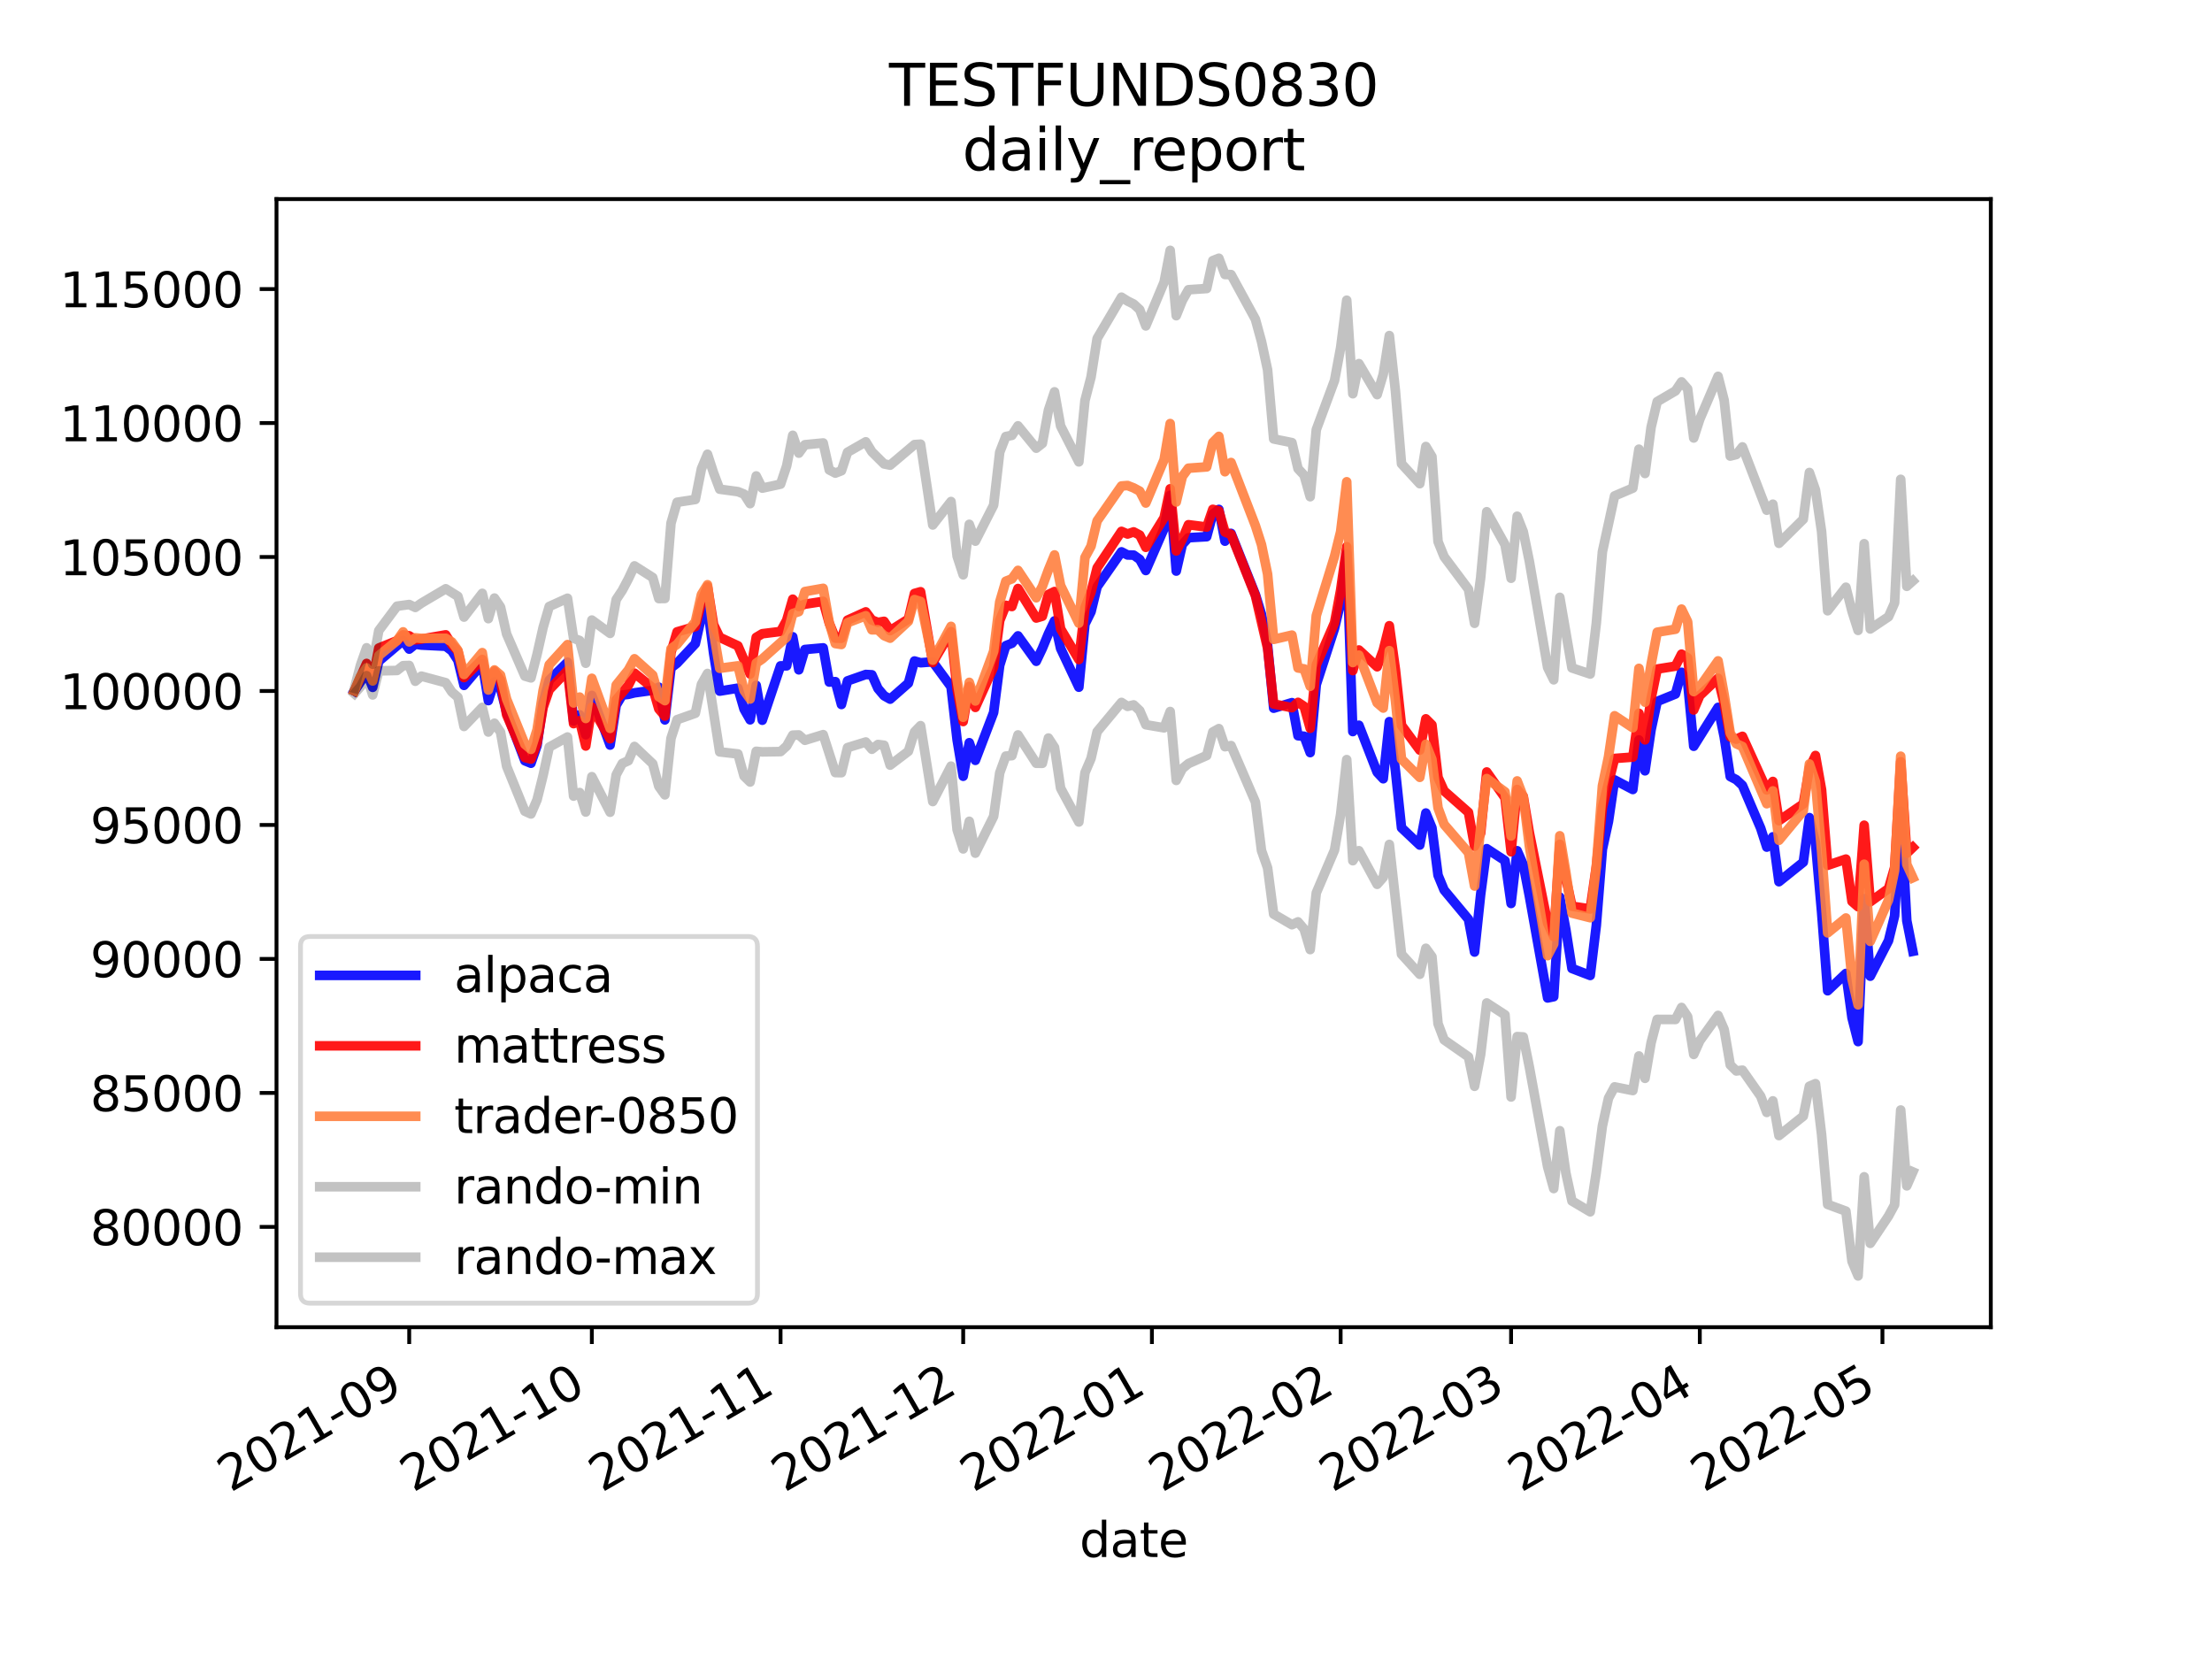 <?xml version="1.0" encoding="utf-8" standalone="no"?>
<!DOCTYPE svg PUBLIC "-//W3C//DTD SVG 1.1//EN"
  "http://www.w3.org/Graphics/SVG/1.1/DTD/svg11.dtd">
<svg height="345.6pt" version="1.1" viewBox="0 0 460.8 345.6" width="460.8pt" xmlns="http://www.w3.org/2000/svg" xmlns:xlink="http://www.w3.org/1999/xlink">
 <defs>
  <style type="text/css">*{stroke-linecap:butt;stroke-linejoin:round;}</style>
 </defs>
 <g id="figure_1">
  <g id="patch_1">
   <path d="M 0 345.6 
L 460.8 345.6 
L 460.8 0 
L 0 0 
z
" style="fill:#ffffff;"/>
  </g>
  <g id="axes_1">
   <g id="patch_2">
    <path d="M 57.6 276.48 
L 414.72 276.48 
L 414.72 41.472 
L 57.6 41.472 
z
" style="fill:#ffffff;"/>
   </g>
   <g id="matplotlib.axis_1">
    <g id="xtick_1">
     <g id="line2d_1">
      <defs>
       <path d="M 0 0 
L 0 3.5 
" id="m8f7111fad0" style="stroke:#000000;stroke-width:0.8;"/>
      </defs>
      <g>
       <use style="stroke:#000000;stroke-width:0.8;" x="85.246" xlink:href="#m8f7111fad0" y="276.48"/>
      </g>
     </g>
     <g id="text_1">
      <!-- 2021-09 -->
      <g transform="translate(48.022 310.952)rotate(-30)scale(0.1 -0.1)">
       <defs>
        <path d="M 1228 531 
L 3431 531 
L 3431 0 
L 469 0 
L 469 531 
Q 828 903 1448 1529 
Q 2069 2156 2228 2338 
Q 2531 2678 2651 2914 
Q 2772 3150 2772 3378 
Q 2772 3750 2511 3984 
Q 2250 4219 1831 4219 
Q 1534 4219 1204 4116 
Q 875 4013 500 3803 
L 500 4441 
Q 881 4594 1212 4672 
Q 1544 4750 1819 4750 
Q 2544 4750 2975 4387 
Q 3406 4025 3406 3419 
Q 3406 3131 3298 2873 
Q 3191 2616 2906 2266 
Q 2828 2175 2409 1742 
Q 1991 1309 1228 531 
z
" id="DejaVuSans-32" transform="scale(0.016)"/>
        <path d="M 2034 4250 
Q 1547 4250 1301 3770 
Q 1056 3291 1056 2328 
Q 1056 1369 1301 889 
Q 1547 409 2034 409 
Q 2525 409 2770 889 
Q 3016 1369 3016 2328 
Q 3016 3291 2770 3770 
Q 2525 4250 2034 4250 
z
M 2034 4750 
Q 2819 4750 3233 4129 
Q 3647 3509 3647 2328 
Q 3647 1150 3233 529 
Q 2819 -91 2034 -91 
Q 1250 -91 836 529 
Q 422 1150 422 2328 
Q 422 3509 836 4129 
Q 1250 4750 2034 4750 
z
" id="DejaVuSans-30" transform="scale(0.016)"/>
        <path d="M 794 531 
L 1825 531 
L 1825 4091 
L 703 3866 
L 703 4441 
L 1819 4666 
L 2450 4666 
L 2450 531 
L 3481 531 
L 3481 0 
L 794 0 
L 794 531 
z
" id="DejaVuSans-31" transform="scale(0.016)"/>
        <path d="M 313 2009 
L 1997 2009 
L 1997 1497 
L 313 1497 
L 313 2009 
z
" id="DejaVuSans-2d" transform="scale(0.016)"/>
        <path d="M 703 97 
L 703 672 
Q 941 559 1184 500 
Q 1428 441 1663 441 
Q 2288 441 2617 861 
Q 2947 1281 2994 2138 
Q 2813 1869 2534 1725 
Q 2256 1581 1919 1581 
Q 1219 1581 811 2004 
Q 403 2428 403 3163 
Q 403 3881 828 4315 
Q 1253 4750 1959 4750 
Q 2769 4750 3195 4129 
Q 3622 3509 3622 2328 
Q 3622 1225 3098 567 
Q 2575 -91 1691 -91 
Q 1453 -91 1209 -44 
Q 966 3 703 97 
z
M 1959 2075 
Q 2384 2075 2632 2365 
Q 2881 2656 2881 3163 
Q 2881 3666 2632 3958 
Q 2384 4250 1959 4250 
Q 1534 4250 1286 3958 
Q 1038 3666 1038 3163 
Q 1038 2656 1286 2365 
Q 1534 2075 1959 2075 
z
" id="DejaVuSans-39" transform="scale(0.016)"/>
       </defs>
       <use xlink:href="#DejaVuSans-32"/>
       <use x="63.623" xlink:href="#DejaVuSans-30"/>
       <use x="127.246" xlink:href="#DejaVuSans-32"/>
       <use x="190.869" xlink:href="#DejaVuSans-31"/>
       <use x="254.492" xlink:href="#DejaVuSans-2d"/>
       <use x="290.576" xlink:href="#DejaVuSans-30"/>
       <use x="354.199" xlink:href="#DejaVuSans-39"/>
      </g>
     </g>
    </g>
    <g id="xtick_2">
     <g id="line2d_2">
      <g>
       <use style="stroke:#000000;stroke-width:0.8;" x="123.292" xlink:href="#m8f7111fad0" y="276.48"/>
      </g>
     </g>
     <g id="text_2">
      <!-- 2021-10 -->
      <g transform="translate(86.067 310.952)rotate(-30)scale(0.1 -0.1)">
       <use xlink:href="#DejaVuSans-32"/>
       <use x="63.623" xlink:href="#DejaVuSans-30"/>
       <use x="127.246" xlink:href="#DejaVuSans-32"/>
       <use x="190.869" xlink:href="#DejaVuSans-31"/>
       <use x="254.492" xlink:href="#DejaVuSans-2d"/>
       <use x="290.576" xlink:href="#DejaVuSans-31"/>
       <use x="354.199" xlink:href="#DejaVuSans-30"/>
      </g>
     </g>
    </g>
    <g id="xtick_3">
     <g id="line2d_3">
      <g>
       <use style="stroke:#000000;stroke-width:0.8;" x="162.605" xlink:href="#m8f7111fad0" y="276.48"/>
      </g>
     </g>
     <g id="text_3">
      <!-- 2021-11 -->
      <g transform="translate(125.381 310.952)rotate(-30)scale(0.1 -0.1)">
       <use xlink:href="#DejaVuSans-32"/>
       <use x="63.623" xlink:href="#DejaVuSans-30"/>
       <use x="127.246" xlink:href="#DejaVuSans-32"/>
       <use x="190.869" xlink:href="#DejaVuSans-31"/>
       <use x="254.492" xlink:href="#DejaVuSans-2d"/>
       <use x="290.576" xlink:href="#DejaVuSans-31"/>
       <use x="354.199" xlink:href="#DejaVuSans-31"/>
      </g>
     </g>
    </g>
    <g id="xtick_4">
     <g id="line2d_4">
      <g>
       <use style="stroke:#000000;stroke-width:0.8;" x="200.651" xlink:href="#m8f7111fad0" y="276.48"/>
      </g>
     </g>
     <g id="text_4">
      <!-- 2021-12 -->
      <g transform="translate(163.426 310.952)rotate(-30)scale(0.1 -0.1)">
       <use xlink:href="#DejaVuSans-32"/>
       <use x="63.623" xlink:href="#DejaVuSans-30"/>
       <use x="127.246" xlink:href="#DejaVuSans-32"/>
       <use x="190.869" xlink:href="#DejaVuSans-31"/>
       <use x="254.492" xlink:href="#DejaVuSans-2d"/>
       <use x="290.576" xlink:href="#DejaVuSans-31"/>
       <use x="354.199" xlink:href="#DejaVuSans-32"/>
      </g>
     </g>
    </g>
    <g id="xtick_5">
     <g id="line2d_5">
      <g>
       <use style="stroke:#000000;stroke-width:0.8;" x="239.965" xlink:href="#m8f7111fad0" y="276.48"/>
      </g>
     </g>
     <g id="text_5">
      <!-- 2022-01 -->
      <g transform="translate(202.74 310.952)rotate(-30)scale(0.1 -0.1)">
       <use xlink:href="#DejaVuSans-32"/>
       <use x="63.623" xlink:href="#DejaVuSans-30"/>
       <use x="127.246" xlink:href="#DejaVuSans-32"/>
       <use x="190.869" xlink:href="#DejaVuSans-32"/>
       <use x="254.492" xlink:href="#DejaVuSans-2d"/>
       <use x="290.576" xlink:href="#DejaVuSans-30"/>
       <use x="354.199" xlink:href="#DejaVuSans-31"/>
      </g>
     </g>
    </g>
    <g id="xtick_6">
     <g id="line2d_6">
      <g>
       <use style="stroke:#000000;stroke-width:0.8;" x="279.278" xlink:href="#m8f7111fad0" y="276.48"/>
      </g>
     </g>
     <g id="text_6">
      <!-- 2022-02 -->
      <g transform="translate(242.053 310.952)rotate(-30)scale(0.1 -0.1)">
       <use xlink:href="#DejaVuSans-32"/>
       <use x="63.623" xlink:href="#DejaVuSans-30"/>
       <use x="127.246" xlink:href="#DejaVuSans-32"/>
       <use x="190.869" xlink:href="#DejaVuSans-32"/>
       <use x="254.492" xlink:href="#DejaVuSans-2d"/>
       <use x="290.576" xlink:href="#DejaVuSans-30"/>
       <use x="354.199" xlink:href="#DejaVuSans-32"/>
      </g>
     </g>
    </g>
    <g id="xtick_7">
     <g id="line2d_7">
      <g>
       <use style="stroke:#000000;stroke-width:0.8;" x="314.787" xlink:href="#m8f7111fad0" y="276.48"/>
      </g>
     </g>
     <g id="text_7">
      <!-- 2022-03 -->
      <g transform="translate(277.562 310.952)rotate(-30)scale(0.1 -0.1)">
       <defs>
        <path d="M 2597 2516 
Q 3050 2419 3304 2112 
Q 3559 1806 3559 1356 
Q 3559 666 3084 287 
Q 2609 -91 1734 -91 
Q 1441 -91 1130 -33 
Q 819 25 488 141 
L 488 750 
Q 750 597 1062 519 
Q 1375 441 1716 441 
Q 2309 441 2620 675 
Q 2931 909 2931 1356 
Q 2931 1769 2642 2001 
Q 2353 2234 1838 2234 
L 1294 2234 
L 1294 2753 
L 1863 2753 
Q 2328 2753 2575 2939 
Q 2822 3125 2822 3475 
Q 2822 3834 2567 4026 
Q 2313 4219 1838 4219 
Q 1578 4219 1281 4162 
Q 984 4106 628 3988 
L 628 4550 
Q 988 4650 1302 4700 
Q 1616 4750 1894 4750 
Q 2613 4750 3031 4423 
Q 3450 4097 3450 3541 
Q 3450 3153 3228 2886 
Q 3006 2619 2597 2516 
z
" id="DejaVuSans-33" transform="scale(0.016)"/>
       </defs>
       <use xlink:href="#DejaVuSans-32"/>
       <use x="63.623" xlink:href="#DejaVuSans-30"/>
       <use x="127.246" xlink:href="#DejaVuSans-32"/>
       <use x="190.869" xlink:href="#DejaVuSans-32"/>
       <use x="254.492" xlink:href="#DejaVuSans-2d"/>
       <use x="290.576" xlink:href="#DejaVuSans-30"/>
       <use x="354.199" xlink:href="#DejaVuSans-33"/>
      </g>
     </g>
    </g>
    <g id="xtick_8">
     <g id="line2d_8">
      <g>
       <use style="stroke:#000000;stroke-width:0.8;" x="354.101" xlink:href="#m8f7111fad0" y="276.48"/>
      </g>
     </g>
     <g id="text_8">
      <!-- 2022-04 -->
      <g transform="translate(316.876 310.952)rotate(-30)scale(0.1 -0.1)">
       <defs>
        <path d="M 2419 4116 
L 825 1625 
L 2419 1625 
L 2419 4116 
z
M 2253 4666 
L 3047 4666 
L 3047 1625 
L 3713 1625 
L 3713 1100 
L 3047 1100 
L 3047 0 
L 2419 0 
L 2419 1100 
L 313 1100 
L 313 1709 
L 2253 4666 
z
" id="DejaVuSans-34" transform="scale(0.016)"/>
       </defs>
       <use xlink:href="#DejaVuSans-32"/>
       <use x="63.623" xlink:href="#DejaVuSans-30"/>
       <use x="127.246" xlink:href="#DejaVuSans-32"/>
       <use x="190.869" xlink:href="#DejaVuSans-32"/>
       <use x="254.492" xlink:href="#DejaVuSans-2d"/>
       <use x="290.576" xlink:href="#DejaVuSans-30"/>
       <use x="354.199" xlink:href="#DejaVuSans-34"/>
      </g>
     </g>
    </g>
    <g id="xtick_9">
     <g id="line2d_9">
      <g>
       <use style="stroke:#000000;stroke-width:0.8;" x="392.146" xlink:href="#m8f7111fad0" y="276.48"/>
      </g>
     </g>
     <g id="text_9">
      <!-- 2022-05 -->
      <g transform="translate(354.922 310.952)rotate(-30)scale(0.1 -0.1)">
       <defs>
        <path d="M 691 4666 
L 3169 4666 
L 3169 4134 
L 1269 4134 
L 1269 2991 
Q 1406 3038 1543 3061 
Q 1681 3084 1819 3084 
Q 2600 3084 3056 2656 
Q 3513 2228 3513 1497 
Q 3513 744 3044 326 
Q 2575 -91 1722 -91 
Q 1428 -91 1123 -41 
Q 819 9 494 109 
L 494 744 
Q 775 591 1075 516 
Q 1375 441 1709 441 
Q 2250 441 2565 725 
Q 2881 1009 2881 1497 
Q 2881 1984 2565 2268 
Q 2250 2553 1709 2553 
Q 1456 2553 1204 2497 
Q 953 2441 691 2322 
L 691 4666 
z
" id="DejaVuSans-35" transform="scale(0.016)"/>
       </defs>
       <use xlink:href="#DejaVuSans-32"/>
       <use x="63.623" xlink:href="#DejaVuSans-30"/>
       <use x="127.246" xlink:href="#DejaVuSans-32"/>
       <use x="190.869" xlink:href="#DejaVuSans-32"/>
       <use x="254.492" xlink:href="#DejaVuSans-2d"/>
       <use x="290.576" xlink:href="#DejaVuSans-30"/>
       <use x="354.199" xlink:href="#DejaVuSans-35"/>
      </g>
     </g>
    </g>
    <g id="text_10">
     <!-- date -->
     <g transform="translate(224.885 324.351)scale(0.1 -0.1)">
      <defs>
       <path d="M 2906 2969 
L 2906 4863 
L 3481 4863 
L 3481 0 
L 2906 0 
L 2906 525 
Q 2725 213 2448 61 
Q 2172 -91 1784 -91 
Q 1150 -91 751 415 
Q 353 922 353 1747 
Q 353 2572 751 3078 
Q 1150 3584 1784 3584 
Q 2172 3584 2448 3432 
Q 2725 3281 2906 2969 
z
M 947 1747 
Q 947 1113 1208 752 
Q 1469 391 1925 391 
Q 2381 391 2643 752 
Q 2906 1113 2906 1747 
Q 2906 2381 2643 2742 
Q 2381 3103 1925 3103 
Q 1469 3103 1208 2742 
Q 947 2381 947 1747 
z
" id="DejaVuSans-64" transform="scale(0.016)"/>
       <path d="M 2194 1759 
Q 1497 1759 1228 1600 
Q 959 1441 959 1056 
Q 959 750 1161 570 
Q 1363 391 1709 391 
Q 2188 391 2477 730 
Q 2766 1069 2766 1631 
L 2766 1759 
L 2194 1759 
z
M 3341 1997 
L 3341 0 
L 2766 0 
L 2766 531 
Q 2569 213 2275 61 
Q 1981 -91 1556 -91 
Q 1019 -91 701 211 
Q 384 513 384 1019 
Q 384 1609 779 1909 
Q 1175 2209 1959 2209 
L 2766 2209 
L 2766 2266 
Q 2766 2663 2505 2880 
Q 2244 3097 1772 3097 
Q 1472 3097 1187 3025 
Q 903 2953 641 2809 
L 641 3341 
Q 956 3463 1253 3523 
Q 1550 3584 1831 3584 
Q 2591 3584 2966 3190 
Q 3341 2797 3341 1997 
z
" id="DejaVuSans-61" transform="scale(0.016)"/>
       <path d="M 1172 4494 
L 1172 3500 
L 2356 3500 
L 2356 3053 
L 1172 3053 
L 1172 1153 
Q 1172 725 1289 603 
Q 1406 481 1766 481 
L 2356 481 
L 2356 0 
L 1766 0 
Q 1100 0 847 248 
Q 594 497 594 1153 
L 594 3053 
L 172 3053 
L 172 3500 
L 594 3500 
L 594 4494 
L 1172 4494 
z
" id="DejaVuSans-74" transform="scale(0.016)"/>
       <path d="M 3597 1894 
L 3597 1613 
L 953 1613 
Q 991 1019 1311 708 
Q 1631 397 2203 397 
Q 2534 397 2845 478 
Q 3156 559 3463 722 
L 3463 178 
Q 3153 47 2828 -22 
Q 2503 -91 2169 -91 
Q 1331 -91 842 396 
Q 353 884 353 1716 
Q 353 2575 817 3079 
Q 1281 3584 2069 3584 
Q 2775 3584 3186 3129 
Q 3597 2675 3597 1894 
z
M 3022 2063 
Q 3016 2534 2758 2815 
Q 2500 3097 2075 3097 
Q 1594 3097 1305 2825 
Q 1016 2553 972 2059 
L 3022 2063 
z
" id="DejaVuSans-65" transform="scale(0.016)"/>
      </defs>
      <use xlink:href="#DejaVuSans-64"/>
      <use x="63.477" xlink:href="#DejaVuSans-61"/>
      <use x="124.756" xlink:href="#DejaVuSans-74"/>
      <use x="163.965" xlink:href="#DejaVuSans-65"/>
     </g>
    </g>
   </g>
   <g id="matplotlib.axis_2">
    <g id="ytick_1">
     <g id="line2d_10">
      <defs>
       <path d="M 0 0 
L -3.5 0 
" id="m8bdd0a8ae3" style="stroke:#000000;stroke-width:0.8;"/>
      </defs>
      <g>
       <use style="stroke:#000000;stroke-width:0.8;" x="57.6" xlink:href="#m8bdd0a8ae3" y="255.586"/>
      </g>
     </g>
     <g id="text_11">
      <!-- 80000 -->
      <g transform="translate(18.788 259.385)scale(0.1 -0.1)">
       <defs>
        <path d="M 2034 2216 
Q 1584 2216 1326 1975 
Q 1069 1734 1069 1313 
Q 1069 891 1326 650 
Q 1584 409 2034 409 
Q 2484 409 2743 651 
Q 3003 894 3003 1313 
Q 3003 1734 2745 1975 
Q 2488 2216 2034 2216 
z
M 1403 2484 
Q 997 2584 770 2862 
Q 544 3141 544 3541 
Q 544 4100 942 4425 
Q 1341 4750 2034 4750 
Q 2731 4750 3128 4425 
Q 3525 4100 3525 3541 
Q 3525 3141 3298 2862 
Q 3072 2584 2669 2484 
Q 3125 2378 3379 2068 
Q 3634 1759 3634 1313 
Q 3634 634 3220 271 
Q 2806 -91 2034 -91 
Q 1263 -91 848 271 
Q 434 634 434 1313 
Q 434 1759 690 2068 
Q 947 2378 1403 2484 
z
M 1172 3481 
Q 1172 3119 1398 2916 
Q 1625 2713 2034 2713 
Q 2441 2713 2670 2916 
Q 2900 3119 2900 3481 
Q 2900 3844 2670 4047 
Q 2441 4250 2034 4250 
Q 1625 4250 1398 4047 
Q 1172 3844 1172 3481 
z
" id="DejaVuSans-38" transform="scale(0.016)"/>
       </defs>
       <use xlink:href="#DejaVuSans-38"/>
       <use x="63.623" xlink:href="#DejaVuSans-30"/>
       <use x="127.246" xlink:href="#DejaVuSans-30"/>
       <use x="190.869" xlink:href="#DejaVuSans-30"/>
       <use x="254.492" xlink:href="#DejaVuSans-30"/>
      </g>
     </g>
    </g>
    <g id="ytick_2">
     <g id="line2d_11">
      <g>
       <use style="stroke:#000000;stroke-width:0.8;" x="57.6" xlink:href="#m8bdd0a8ae3" y="227.675"/>
      </g>
     </g>
     <g id="text_12">
      <!-- 85000 -->
      <g transform="translate(18.788 231.475)scale(0.1 -0.1)">
       <use xlink:href="#DejaVuSans-38"/>
       <use x="63.623" xlink:href="#DejaVuSans-35"/>
       <use x="127.246" xlink:href="#DejaVuSans-30"/>
       <use x="190.869" xlink:href="#DejaVuSans-30"/>
       <use x="254.492" xlink:href="#DejaVuSans-30"/>
      </g>
     </g>
    </g>
    <g id="ytick_3">
     <g id="line2d_12">
      <g>
       <use style="stroke:#000000;stroke-width:0.8;" x="57.6" xlink:href="#m8bdd0a8ae3" y="199.765"/>
      </g>
     </g>
     <g id="text_13">
      <!-- 90000 -->
      <g transform="translate(18.788 203.564)scale(0.1 -0.1)">
       <use xlink:href="#DejaVuSans-39"/>
       <use x="63.623" xlink:href="#DejaVuSans-30"/>
       <use x="127.246" xlink:href="#DejaVuSans-30"/>
       <use x="190.869" xlink:href="#DejaVuSans-30"/>
       <use x="254.492" xlink:href="#DejaVuSans-30"/>
      </g>
     </g>
    </g>
    <g id="ytick_4">
     <g id="line2d_13">
      <g>
       <use style="stroke:#000000;stroke-width:0.8;" x="57.6" xlink:href="#m8bdd0a8ae3" y="171.855"/>
      </g>
     </g>
     <g id="text_14">
      <!-- 95000 -->
      <g transform="translate(18.788 175.654)scale(0.1 -0.1)">
       <use xlink:href="#DejaVuSans-39"/>
       <use x="63.623" xlink:href="#DejaVuSans-35"/>
       <use x="127.246" xlink:href="#DejaVuSans-30"/>
       <use x="190.869" xlink:href="#DejaVuSans-30"/>
       <use x="254.492" xlink:href="#DejaVuSans-30"/>
      </g>
     </g>
    </g>
    <g id="ytick_5">
     <g id="line2d_14">
      <g>
       <use style="stroke:#000000;stroke-width:0.8;" x="57.6" xlink:href="#m8bdd0a8ae3" y="143.944"/>
      </g>
     </g>
     <g id="text_15">
      <!-- 100000 -->
      <g transform="translate(12.425 147.744)scale(0.1 -0.1)">
       <use xlink:href="#DejaVuSans-31"/>
       <use x="63.623" xlink:href="#DejaVuSans-30"/>
       <use x="127.246" xlink:href="#DejaVuSans-30"/>
       <use x="190.869" xlink:href="#DejaVuSans-30"/>
       <use x="254.492" xlink:href="#DejaVuSans-30"/>
       <use x="318.115" xlink:href="#DejaVuSans-30"/>
      </g>
     </g>
    </g>
    <g id="ytick_6">
     <g id="line2d_15">
      <g>
       <use style="stroke:#000000;stroke-width:0.8;" x="57.6" xlink:href="#m8bdd0a8ae3" y="116.034"/>
      </g>
     </g>
     <g id="text_16">
      <!-- 105000 -->
      <g transform="translate(12.425 119.833)scale(0.1 -0.1)">
       <use xlink:href="#DejaVuSans-31"/>
       <use x="63.623" xlink:href="#DejaVuSans-30"/>
       <use x="127.246" xlink:href="#DejaVuSans-35"/>
       <use x="190.869" xlink:href="#DejaVuSans-30"/>
       <use x="254.492" xlink:href="#DejaVuSans-30"/>
       <use x="318.115" xlink:href="#DejaVuSans-30"/>
      </g>
     </g>
    </g>
    <g id="ytick_7">
     <g id="line2d_16">
      <g>
       <use style="stroke:#000000;stroke-width:0.8;" x="57.6" xlink:href="#m8bdd0a8ae3" y="88.124"/>
      </g>
     </g>
     <g id="text_17">
      <!-- 110000 -->
      <g transform="translate(12.425 91.923)scale(0.1 -0.1)">
       <use xlink:href="#DejaVuSans-31"/>
       <use x="63.623" xlink:href="#DejaVuSans-31"/>
       <use x="127.246" xlink:href="#DejaVuSans-30"/>
       <use x="190.869" xlink:href="#DejaVuSans-30"/>
       <use x="254.492" xlink:href="#DejaVuSans-30"/>
       <use x="318.115" xlink:href="#DejaVuSans-30"/>
      </g>
     </g>
    </g>
    <g id="ytick_8">
     <g id="line2d_17">
      <g>
       <use style="stroke:#000000;stroke-width:0.8;" x="57.6" xlink:href="#m8bdd0a8ae3" y="60.213"/>
      </g>
     </g>
     <g id="text_18">
      <!-- 115000 -->
      <g transform="translate(12.425 64.013)scale(0.1 -0.1)">
       <use xlink:href="#DejaVuSans-31"/>
       <use x="63.623" xlink:href="#DejaVuSans-31"/>
       <use x="127.246" xlink:href="#DejaVuSans-35"/>
       <use x="190.869" xlink:href="#DejaVuSans-30"/>
       <use x="254.492" xlink:href="#DejaVuSans-30"/>
       <use x="318.115" xlink:href="#DejaVuSans-30"/>
      </g>
     </g>
    </g>
   </g>
   <g id="line2d_18">
    <path clip-path="url(#p41763e8702)" d="M 73.833 143.944 
L 76.369 140.11 
L 77.637 143.186 
L 78.905 137.74 
L 83.978 133.44 
L 85.246 135.219 
L 86.515 134.184 
L 87.783 134.381 
L 92.855 134.629 
L 94.124 135.589 
L 95.392 137.553 
L 96.66 142.776 
L 100.465 138.28 
L 101.733 145.948 
L 103.001 142.026 
L 104.269 143.402 
L 105.537 148.418 
L 109.342 158.478 
L 110.61 158.996 
L 111.878 155.317 
L 113.146 146.424 
L 114.415 141.694 
L 118.219 137.945 
L 119.487 150.201 
L 120.755 148.907 
L 122.024 153.062 
L 123.292 144.871 
L 127.096 155.214 
L 128.365 146.902 
L 129.633 144.793 
L 130.901 144.644 
L 132.169 144.332 
L 135.974 143.809 
L 137.242 143.16 
L 138.51 149.97 
L 139.778 139.124 
L 141.046 138.153 
L 144.851 134.087 
L 146.119 128.487 
L 147.387 126.357 
L 148.655 136.076 
L 149.924 143.971 
L 153.728 143.354 
L 154.996 147.713 
L 156.265 149.95 
L 157.533 142.768 
L 158.801 150.035 
L 162.605 138.71 
L 163.874 138.705 
L 165.142 132.648 
L 166.41 139.537 
L 167.678 135.303 
L 171.483 134.963 
L 172.751 142.082 
L 174.019 141.999 
L 175.287 146.758 
L 176.555 141.842 
L 180.36 140.508 
L 181.628 140.574 
L 182.896 143.427 
L 184.165 144.932 
L 185.433 145.644 
L 189.237 142.31 
L 190.505 137.7 
L 191.774 138.063 
L 194.31 137.872 
L 198.115 143.055 
L 199.383 154.129 
L 200.651 161.704 
L 201.919 154.721 
L 203.187 158.392 
L 206.992 148.43 
L 208.26 138.599 
L 209.528 134.508 
L 210.796 134.005 
L 212.065 132.461 
L 215.869 137.756 
L 217.137 135.082 
L 218.405 132.021 
L 219.674 129.342 
L 220.942 135.085 
L 224.746 143.157 
L 226.015 130.019 
L 227.283 127.441 
L 228.551 122.23 
L 233.624 114.96 
L 234.892 115.612 
L 236.16 115.638 
L 237.428 116.531 
L 238.696 118.844 
L 242.501 110.093 
L 243.769 103.191 
L 245.037 118.964 
L 246.305 113.419 
L 247.574 112.017 
L 251.378 111.802 
L 252.646 107.111 
L 253.915 106.12 
L 255.183 112.733 
L 256.451 111.114 
L 261.524 123.869 
L 262.792 127.998 
L 264.06 134.414 
L 265.328 147.532 
L 269.133 146.375 
L 270.401 153.267 
L 271.669 153.371 
L 272.937 156.781 
L 274.205 142.619 
L 278.01 130.889 
L 279.278 125.503 
L 280.546 115.358 
L 281.815 152.4 
L 283.083 151.081 
L 286.887 160.868 
L 288.155 162.227 
L 289.424 150.33 
L 290.692 160.535 
L 291.96 172.443 
L 295.765 176.041 
L 297.033 169.37 
L 298.301 172.455 
L 299.569 182.331 
L 300.837 185.407 
L 305.91 191.503 
L 307.178 198.329 
L 308.446 186.349 
L 309.715 176.797 
L 313.519 179.285 
L 314.787 188.209 
L 316.055 177.221 
L 317.324 180.133 
L 318.592 186.655 
L 322.396 207.893 
L 323.665 207.631 
L 324.933 186.879 
L 326.201 193.689 
L 327.469 201.751 
L 331.274 203.205 
L 332.542 192.787 
L 333.81 176.91 
L 335.078 171.101 
L 336.346 162.475 
L 340.151 164.466 
L 341.419 154.14 
L 342.687 160.572 
L 343.955 152.006 
L 345.224 146.125 
L 349.028 144.577 
L 350.296 140.054 
L 351.565 142.14 
L 352.833 155.46 
L 357.905 147.359 
L 359.174 153.453 
L 360.442 161.768 
L 361.71 162.424 
L 362.978 163.611 
L 366.783 172.527 
L 368.051 176.468 
L 369.319 174.325 
L 370.587 183.676 
L 375.66 179.607 
L 376.928 170.325 
L 378.196 175.519 
L 379.465 189.918 
L 380.733 206.394 
L 384.537 202.79 
L 385.805 212.008 
L 387.074 216.986 
L 388.342 187.21 
L 389.61 203.36 
L 393.415 195.957 
L 394.683 190.777 
L 395.951 168.985 
L 397.219 191.792 
L 398.487 198.175 
L 398.487 198.175 
" style="fill:none;stroke:#0000ff;stroke-linecap:square;stroke-opacity:0.9;stroke-width:2;"/>
   </g>
   <g id="line2d_19">
    <path clip-path="url(#p41763e8702)" d="M 73.833 143.944 
L 76.369 138.209 
L 77.637 141.662 
L 78.905 135.003 
L 82.71 133.463 
L 83.978 132.256 
L 85.246 132.454 
L 86.515 133.3 
L 87.783 133.133 
L 92.855 132.246 
L 94.124 134.295 
L 95.392 135.661 
L 96.66 141.149 
L 100.465 137.383 
L 101.733 142.983 
L 103.001 139.826 
L 104.269 141.712 
L 105.537 148.902 
L 109.342 157.81 
L 110.61 158.138 
L 111.878 154.798 
L 113.146 147.365 
L 114.415 143.687 
L 118.219 139.702 
L 119.487 150.749 
L 120.755 150.136 
L 122.024 155.404 
L 123.292 147.304 
L 127.096 153.897 
L 128.365 145.772 
L 130.901 142.774 
L 132.169 140.228 
L 135.974 143.297 
L 137.242 147.677 
L 138.51 149.18 
L 139.778 135.939 
L 141.046 131.627 
L 144.851 130.522 
L 146.119 125.462 
L 147.387 122.205 
L 148.655 130.135 
L 149.924 132.763 
L 153.728 134.538 
L 156.265 140.412 
L 157.533 132.774 
L 158.801 132.016 
L 162.605 131.548 
L 163.874 129.232 
L 165.142 124.822 
L 166.41 126.341 
L 167.678 125.864 
L 171.483 125.277 
L 172.751 129.825 
L 174.019 132.929 
L 175.287 132.965 
L 176.555 129.194 
L 180.36 127.466 
L 181.628 129.164 
L 182.896 129.656 
L 184.165 129.436 
L 185.433 131.368 
L 189.237 128.97 
L 190.505 123.628 
L 191.774 123.269 
L 194.31 138.019 
L 198.115 131.578 
L 199.383 143.605 
L 200.651 150.307 
L 201.919 142.992 
L 203.187 147.363 
L 206.992 138.955 
L 208.26 129.276 
L 209.528 126.106 
L 210.796 126.349 
L 212.065 122.602 
L 215.869 128.745 
L 217.137 128.369 
L 218.405 123.844 
L 219.674 123.227 
L 220.942 131 
L 224.746 137.393 
L 226.015 126.607 
L 227.283 123.345 
L 228.551 118.305 
L 233.624 110.696 
L 234.892 111.243 
L 236.16 110.803 
L 237.428 111.469 
L 238.696 114.018 
L 242.501 107.854 
L 243.769 101.827 
L 245.037 114.768 
L 246.305 112.308 
L 247.574 109.31 
L 251.378 109.791 
L 252.646 106.103 
L 253.915 106.43 
L 255.183 110.832 
L 256.451 111.328 
L 261.524 124.086 
L 264.06 135.058 
L 265.328 146.649 
L 269.133 147.424 
L 270.401 146.315 
L 271.669 147.149 
L 272.937 151.72 
L 274.205 138.522 
L 278.01 129.735 
L 279.278 122.93 
L 280.546 113.892 
L 281.815 139.703 
L 283.083 135.405 
L 286.887 138.9 
L 288.155 135.462 
L 289.424 130.35 
L 290.692 139.486 
L 291.96 151.101 
L 295.765 156.264 
L 297.033 149.747 
L 298.301 151.011 
L 299.569 161.948 
L 300.837 164.763 
L 305.91 169.233 
L 307.178 176.295 
L 308.446 173.603 
L 309.715 160.816 
L 313.519 166.2 
L 314.787 177.441 
L 316.055 164.465 
L 317.324 165.916 
L 318.592 173.438 
L 322.396 192.322 
L 323.665 195.097 
L 324.933 175.889 
L 326.201 182.922 
L 327.469 188.776 
L 331.274 189.353 
L 332.542 180.522 
L 333.81 168.232 
L 336.346 158 
L 340.151 157.717 
L 341.419 148.596 
L 342.687 154.122 
L 343.955 145.489 
L 345.224 139.374 
L 349.028 138.773 
L 350.296 136.272 
L 351.565 137.047 
L 352.833 147.897 
L 354.101 144.898 
L 357.905 141.291 
L 359.174 146.562 
L 360.442 153.501 
L 361.71 153.983 
L 362.978 153.391 
L 368.051 164.548 
L 369.319 162.794 
L 370.587 170.962 
L 375.66 167.478 
L 376.928 160.009 
L 378.196 157.382 
L 379.465 164.528 
L 380.733 180.259 
L 384.537 178.966 
L 385.805 187.788 
L 387.074 188.887 
L 388.342 171.907 
L 389.61 187.854 
L 393.415 185.108 
L 394.683 180.715 
L 395.951 158.682 
L 397.219 177.752 
L 398.487 176.525 
L 398.487 176.525 
" style="fill:none;stroke:#ff0000;stroke-linecap:square;stroke-opacity:0.9;stroke-width:2;"/>
   </g>
   <g id="line2d_20">
    <path clip-path="url(#p41763e8702)" d="M 73.833 143.944 
L 75.101 140.907 
L 76.369 139.127 
L 77.637 141.858 
L 78.905 136.585 
L 82.71 133.452 
L 83.978 131.629 
L 85.246 133.715 
L 86.515 132.872 
L 87.783 132.987 
L 92.855 132.968 
L 94.124 133.73 
L 95.392 135.472 
L 96.66 140.516 
L 100.465 135.953 
L 101.733 143.737 
L 103.001 139.561 
L 104.269 140.644 
L 105.537 145.651 
L 109.342 155.037 
L 110.61 156.103 
L 111.878 152.035 
L 113.146 143.79 
L 114.415 138.468 
L 118.219 134.288 
L 119.487 146.441 
L 120.755 145.214 
L 122.024 149.667 
L 123.292 141.304 
L 127.096 151.729 
L 128.365 142.707 
L 130.901 139.561 
L 132.169 137.232 
L 135.974 140.645 
L 137.242 145.136 
L 138.51 145.959 
L 139.778 135.151 
L 141.046 134.22 
L 144.851 129.532 
L 146.119 123.85 
L 147.387 121.811 
L 148.655 131.708 
L 149.924 139.218 
L 153.728 138.703 
L 154.996 143.839 
L 156.265 145.615 
L 157.533 138.145 
L 158.801 137.272 
L 163.874 132.744 
L 165.142 127.82 
L 166.41 127.418 
L 167.678 123.233 
L 171.483 122.561 
L 172.751 129.738 
L 174.019 134.067 
L 175.287 134.26 
L 176.555 129.727 
L 180.36 128.273 
L 181.628 131.201 
L 182.896 131.196 
L 184.165 132.41 
L 185.433 132.944 
L 189.237 129.419 
L 190.505 124.902 
L 191.774 125.314 
L 194.31 137.532 
L 198.115 130.484 
L 199.383 141.678 
L 200.651 149.416 
L 201.919 142.148 
L 203.187 146.027 
L 206.992 135.687 
L 208.26 125.403 
L 209.528 121.08 
L 210.796 120.582 
L 212.065 118.821 
L 215.869 124.524 
L 217.137 122.16 
L 218.405 118.704 
L 219.674 115.602 
L 220.942 121.982 
L 224.746 129.825 
L 226.015 116.135 
L 227.283 113.779 
L 228.551 108.511 
L 233.624 101.24 
L 234.892 101.139 
L 236.16 101.637 
L 237.428 102.318 
L 238.696 104.788 
L 242.501 95.761 
L 243.769 88.238 
L 245.037 104.577 
L 246.305 99.26 
L 247.574 97.534 
L 251.378 97.264 
L 252.646 92.182 
L 253.915 90.906 
L 255.183 98.271 
L 256.451 96.35 
L 261.524 109.51 
L 262.792 113.458 
L 264.06 119.597 
L 265.328 133.193 
L 269.133 132.305 
L 270.401 139.145 
L 271.669 139.342 
L 272.937 142.971 
L 274.205 128.257 
L 278.01 115.888 
L 279.278 110.77 
L 280.546 100.362 
L 281.815 138.022 
L 283.083 136.477 
L 286.887 146.415 
L 288.155 147.499 
L 289.424 135.539 
L 290.692 145.965 
L 291.96 158.139 
L 295.765 161.933 
L 297.033 155.044 
L 298.301 158.2 
L 299.569 168.303 
L 300.837 171.749 
L 305.91 177.623 
L 307.178 184.572 
L 308.446 172.473 
L 309.715 162.191 
L 313.519 164.958 
L 314.787 174.15 
L 316.055 162.681 
L 317.324 165.99 
L 318.592 176.224 
L 322.396 199.083 
L 323.665 196.657 
L 324.933 174.109 
L 326.201 181.751 
L 327.469 190.22 
L 331.274 191.174 
L 332.542 180.476 
L 333.81 163.713 
L 335.078 157.665 
L 336.346 149.107 
L 340.151 151.602 
L 341.419 139.233 
L 342.687 146.283 
L 343.955 138.399 
L 345.224 131.7 
L 349.028 131.077 
L 350.296 126.886 
L 351.565 129.515 
L 352.833 144.072 
L 354.101 143.093 
L 357.905 137.67 
L 359.174 144.7 
L 360.442 152.718 
L 361.71 154.942 
L 362.978 155.513 
L 368.051 167.433 
L 369.319 164.76 
L 370.587 175.046 
L 375.66 168.922 
L 376.928 159.145 
L 378.196 162.906 
L 379.465 177.225 
L 380.733 194.329 
L 384.537 191.234 
L 385.805 203.911 
L 387.074 209.323 
L 388.342 180.033 
L 389.61 196.103 
L 393.415 187.491 
L 394.683 181.335 
L 395.951 157.534 
L 397.219 180.067 
L 398.487 182.833 
L 398.487 182.833 
" style="fill:none;stroke:#ff8040;stroke-linecap:square;stroke-opacity:0.9;stroke-width:2;"/>
   </g>
   <g id="line2d_21">
    <path clip-path="url(#p41763e8702)" d="M 73.833 144.503 
L 75.101 143.047 
L 76.369 140.761 
L 77.637 144.767 
L 78.905 139.754 
L 82.71 139.673 
L 83.978 138.671 
L 85.246 138.625 
L 86.515 141.913 
L 87.783 140.852 
L 92.855 142.218 
L 94.124 144.151 
L 95.392 145.248 
L 96.66 151.331 
L 100.465 147.363 
L 101.733 152.489 
L 103.001 150.656 
L 104.269 152.519 
L 105.537 159.625 
L 109.342 168.989 
L 110.61 169.566 
L 111.878 166.613 
L 113.146 161.505 
L 114.415 155.631 
L 118.219 153.533 
L 119.487 165.841 
L 120.755 165.099 
L 122.024 169.162 
L 123.292 161.795 
L 127.096 169.203 
L 128.365 161.393 
L 129.633 159.042 
L 130.901 158.471 
L 132.169 155.497 
L 135.974 159.098 
L 137.242 163.809 
L 138.51 165.579 
L 139.778 153.818 
L 141.046 149.924 
L 144.851 148.583 
L 146.119 142.559 
L 147.387 140.297 
L 149.924 156.628 
L 153.728 157.059 
L 154.996 161.667 
L 156.265 162.908 
L 157.533 156.513 
L 158.801 156.629 
L 162.605 156.571 
L 163.874 155.417 
L 165.142 153.144 
L 166.41 153.101 
L 167.678 154.214 
L 171.483 153.038 
L 174.019 160.941 
L 175.287 160.963 
L 176.555 155.743 
L 180.36 154.575 
L 181.628 156.084 
L 182.896 155.091 
L 184.165 155.25 
L 185.433 159.391 
L 189.237 156.503 
L 190.505 152.478 
L 191.774 151.167 
L 194.31 166.978 
L 198.115 159.598 
L 199.383 172.839 
L 200.651 176.841 
L 201.919 171.092 
L 203.187 177.728 
L 206.992 170.066 
L 208.26 161.003 
L 209.528 157.507 
L 210.796 157.416 
L 212.065 153.1 
L 215.869 159.001 
L 217.137 159.012 
L 218.405 153.746 
L 219.674 155.696 
L 220.942 164.193 
L 224.746 171.236 
L 226.015 160.98 
L 227.283 157.994 
L 228.551 152.427 
L 233.624 146.328 
L 234.892 147.147 
L 236.16 146.847 
L 237.428 148.036 
L 238.696 150.976 
L 242.501 151.623 
L 243.769 148.219 
L 245.037 162.573 
L 246.305 160.12 
L 247.574 159.068 
L 251.378 157.389 
L 252.646 152.491 
L 253.915 151.785 
L 255.183 155.551 
L 256.451 155.316 
L 261.524 167.069 
L 262.792 177.192 
L 264.06 180.786 
L 265.328 190.429 
L 269.133 192.635 
L 270.401 192.043 
L 271.669 193.532 
L 272.937 197.814 
L 274.205 186.007 
L 278.01 177.079 
L 279.278 169.635 
L 280.546 158.24 
L 281.815 179.297 
L 283.083 177.213 
L 286.887 184.218 
L 288.155 182.775 
L 289.424 175.909 
L 291.96 198.778 
L 295.765 202.962 
L 297.033 197.546 
L 298.301 199.296 
L 299.569 213.255 
L 300.837 216.618 
L 305.91 220.161 
L 307.178 226.293 
L 308.446 219.667 
L 309.715 208.934 
L 313.519 211.413 
L 314.787 228.524 
L 316.055 215.939 
L 317.324 216.015 
L 318.592 222.282 
L 322.396 243.044 
L 323.665 247.6 
L 324.933 235.55 
L 326.201 244.354 
L 327.469 250.189 
L 331.274 252.441 
L 332.542 244.166 
L 333.81 234.544 
L 335.078 228.772 
L 336.346 226.417 
L 340.151 227.183 
L 341.419 219.977 
L 342.687 224.637 
L 343.955 217.225 
L 345.224 212.358 
L 349.028 212.376 
L 350.296 209.871 
L 351.565 211.774 
L 352.833 219.654 
L 354.101 216.812 
L 357.905 211.527 
L 359.174 214.455 
L 360.442 221.836 
L 361.71 223.098 
L 362.978 222.935 
L 366.783 228.361 
L 368.051 231.743 
L 369.319 229.331 
L 370.587 236.562 
L 375.66 232.512 
L 376.928 226.288 
L 378.196 225.745 
L 379.465 236.296 
L 380.733 250.901 
L 384.537 252.304 
L 385.805 262.763 
L 387.074 265.798 
L 388.342 245.151 
L 389.61 259.016 
L 393.415 253.321 
L 394.683 250.974 
L 395.951 231.234 
L 397.219 247.035 
L 398.487 244.134 
L 398.487 244.134 
" style="fill:none;stroke:#0d0d0d;stroke-linecap:square;stroke-opacity:0.25;stroke-width:2;"/>
   </g>
   <g id="line2d_22">
    <path clip-path="url(#p41763e8702)" d="M 73.833 143.386 
L 75.101 138.556 
L 76.369 134.946 
L 77.637 138.358 
L 78.905 131.37 
L 82.71 126.278 
L 85.246 125.933 
L 86.515 126.537 
L 87.783 125.649 
L 92.855 122.653 
L 95.392 124.225 
L 96.66 128.549 
L 100.465 123.6 
L 101.733 128.877 
L 103.001 124.587 
L 104.269 126.463 
L 105.537 132.076 
L 109.342 140.842 
L 110.61 141.219 
L 111.878 136.301 
L 113.146 130.694 
L 114.415 126.341 
L 118.219 124.621 
L 119.487 132.968 
L 120.755 133.431 
L 122.024 138.165 
L 123.292 129.173 
L 127.096 131.945 
L 128.365 124.901 
L 129.633 122.985 
L 130.901 120.589 
L 132.169 117.886 
L 135.974 120.303 
L 137.242 124.696 
L 138.51 124.671 
L 139.778 108.998 
L 141.046 104.631 
L 144.851 104.05 
L 146.119 97.66 
L 147.387 94.625 
L 148.655 98.533 
L 149.924 101.906 
L 153.728 102.42 
L 154.996 102.93 
L 156.265 104.913 
L 157.533 99.147 
L 158.801 101.686 
L 162.605 100.858 
L 163.874 97.064 
L 165.142 90.682 
L 166.41 94.4 
L 167.678 92.647 
L 171.483 92.278 
L 172.751 97.891 
L 174.019 98.556 
L 175.287 98.066 
L 176.555 94.216 
L 180.36 92.038 
L 181.628 94.118 
L 184.165 96.642 
L 185.433 96.902 
L 190.505 92.616 
L 191.774 92.533 
L 194.31 109.359 
L 198.115 104.478 
L 199.383 115.852 
L 200.651 119.743 
L 201.919 109.229 
L 203.187 112.73 
L 206.992 105.235 
L 208.26 94.202 
L 209.528 90.934 
L 210.796 90.692 
L 212.065 88.711 
L 215.869 93.364 
L 217.137 92.374 
L 218.405 85.473 
L 219.674 81.627 
L 220.942 88.74 
L 224.746 96.216 
L 226.015 83.443 
L 227.283 78.547 
L 228.551 70.522 
L 233.624 61.911 
L 234.892 62.708 
L 236.16 63.34 
L 237.428 64.511 
L 238.696 67.891 
L 242.501 58.781 
L 243.769 52.154 
L 245.037 65.761 
L 246.305 62.603 
L 247.574 60.357 
L 251.378 60.104 
L 252.646 54.297 
L 253.915 53.801 
L 255.183 57.181 
L 256.451 57.202 
L 261.524 66.507 
L 262.792 71.145 
L 264.06 77.056 
L 265.328 91.437 
L 269.133 92.208 
L 270.401 97.629 
L 271.669 98.994 
L 272.937 103.472 
L 274.205 89.519 
L 278.01 79.256 
L 279.278 72.448 
L 280.546 62.542 
L 281.815 82.021 
L 283.083 75.748 
L 286.887 82.204 
L 288.155 77.968 
L 289.424 69.903 
L 290.692 81.43 
L 291.96 96.612 
L 295.765 100.76 
L 297.033 93.015 
L 298.301 95.13 
L 299.569 112.823 
L 300.837 115.971 
L 305.91 122.754 
L 307.178 129.847 
L 308.446 120.4 
L 309.715 106.605 
L 313.519 113.455 
L 314.787 120.462 
L 316.055 107.539 
L 317.324 110.767 
L 318.592 116.919 
L 322.396 139.043 
L 323.665 141.617 
L 324.933 124.436 
L 327.469 139.142 
L 331.274 140.41 
L 332.542 129.815 
L 333.81 114.946 
L 336.346 103.309 
L 340.151 101.683 
L 341.419 93.574 
L 342.687 98.637 
L 343.955 89.003 
L 345.224 83.664 
L 349.028 81.438 
L 350.296 79.547 
L 351.565 81.01 
L 352.833 91.24 
L 354.101 87.321 
L 357.905 78.399 
L 359.174 83.387 
L 360.442 95.007 
L 361.71 94.69 
L 362.978 93.098 
L 368.051 106.285 
L 369.319 105.033 
L 370.587 113.18 
L 375.66 108.161 
L 376.928 98.429 
L 378.196 102.079 
L 379.465 110.696 
L 380.733 127.231 
L 384.537 122.328 
L 385.805 127.336 
L 387.074 131.323 
L 388.342 113.262 
L 389.61 131.025 
L 393.415 128.47 
L 394.683 125.592 
L 395.951 99.852 
L 397.219 122.139 
L 398.487 121.005 
L 398.487 121.005 
" style="fill:none;stroke:#0d0d0d;stroke-linecap:square;stroke-opacity:0.25;stroke-width:2;"/>
   </g>
   <g id="patch_3">
    <path d="M 57.6 276.48 
L 57.6 41.472 
" style="fill:none;stroke:#000000;stroke-linecap:square;stroke-linejoin:miter;stroke-width:0.8;"/>
   </g>
   <g id="patch_4">
    <path d="M 414.72 276.48 
L 414.72 41.472 
" style="fill:none;stroke:#000000;stroke-linecap:square;stroke-linejoin:miter;stroke-width:0.8;"/>
   </g>
   <g id="patch_5">
    <path d="M 57.6 276.48 
L 414.72 276.48 
" style="fill:none;stroke:#000000;stroke-linecap:square;stroke-linejoin:miter;stroke-width:0.8;"/>
   </g>
   <g id="patch_6">
    <path d="M 57.6 41.472 
L 414.72 41.472 
" style="fill:none;stroke:#000000;stroke-linecap:square;stroke-linejoin:miter;stroke-width:0.8;"/>
   </g>
   <g id="text_19">
    <!-- TESTFUNDS0830 -->
    <g transform="translate(185.2 22.035)scale(0.12 -0.12)">
     <defs>
      <path d="M -19 4666 
L 3928 4666 
L 3928 4134 
L 2272 4134 
L 2272 0 
L 1638 0 
L 1638 4134 
L -19 4134 
L -19 4666 
z
" id="DejaVuSans-54" transform="scale(0.016)"/>
      <path d="M 628 4666 
L 3578 4666 
L 3578 4134 
L 1259 4134 
L 1259 2753 
L 3481 2753 
L 3481 2222 
L 1259 2222 
L 1259 531 
L 3634 531 
L 3634 0 
L 628 0 
L 628 4666 
z
" id="DejaVuSans-45" transform="scale(0.016)"/>
      <path d="M 3425 4513 
L 3425 3897 
Q 3066 4069 2747 4153 
Q 2428 4238 2131 4238 
Q 1616 4238 1336 4038 
Q 1056 3838 1056 3469 
Q 1056 3159 1242 3001 
Q 1428 2844 1947 2747 
L 2328 2669 
Q 3034 2534 3370 2195 
Q 3706 1856 3706 1288 
Q 3706 609 3251 259 
Q 2797 -91 1919 -91 
Q 1588 -91 1214 -16 
Q 841 59 441 206 
L 441 856 
Q 825 641 1194 531 
Q 1563 422 1919 422 
Q 2459 422 2753 634 
Q 3047 847 3047 1241 
Q 3047 1584 2836 1778 
Q 2625 1972 2144 2069 
L 1759 2144 
Q 1053 2284 737 2584 
Q 422 2884 422 3419 
Q 422 4038 858 4394 
Q 1294 4750 2059 4750 
Q 2388 4750 2728 4690 
Q 3069 4631 3425 4513 
z
" id="DejaVuSans-53" transform="scale(0.016)"/>
      <path d="M 628 4666 
L 3309 4666 
L 3309 4134 
L 1259 4134 
L 1259 2759 
L 3109 2759 
L 3109 2228 
L 1259 2228 
L 1259 0 
L 628 0 
L 628 4666 
z
" id="DejaVuSans-46" transform="scale(0.016)"/>
      <path d="M 556 4666 
L 1191 4666 
L 1191 1831 
Q 1191 1081 1462 751 
Q 1734 422 2344 422 
Q 2950 422 3222 751 
Q 3494 1081 3494 1831 
L 3494 4666 
L 4128 4666 
L 4128 1753 
Q 4128 841 3676 375 
Q 3225 -91 2344 -91 
Q 1459 -91 1007 375 
Q 556 841 556 1753 
L 556 4666 
z
" id="DejaVuSans-55" transform="scale(0.016)"/>
      <path d="M 628 4666 
L 1478 4666 
L 3547 763 
L 3547 4666 
L 4159 4666 
L 4159 0 
L 3309 0 
L 1241 3903 
L 1241 0 
L 628 0 
L 628 4666 
z
" id="DejaVuSans-4e" transform="scale(0.016)"/>
      <path d="M 1259 4147 
L 1259 519 
L 2022 519 
Q 2988 519 3436 956 
Q 3884 1394 3884 2338 
Q 3884 3275 3436 3711 
Q 2988 4147 2022 4147 
L 1259 4147 
z
M 628 4666 
L 1925 4666 
Q 3281 4666 3915 4102 
Q 4550 3538 4550 2338 
Q 4550 1131 3912 565 
Q 3275 0 1925 0 
L 628 0 
L 628 4666 
z
" id="DejaVuSans-44" transform="scale(0.016)"/>
     </defs>
     <use xlink:href="#DejaVuSans-54"/>
     <use x="61.084" xlink:href="#DejaVuSans-45"/>
     <use x="124.268" xlink:href="#DejaVuSans-53"/>
     <use x="187.744" xlink:href="#DejaVuSans-54"/>
     <use x="248.828" xlink:href="#DejaVuSans-46"/>
     <use x="306.348" xlink:href="#DejaVuSans-55"/>
     <use x="379.541" xlink:href="#DejaVuSans-4e"/>
     <use x="454.346" xlink:href="#DejaVuSans-44"/>
     <use x="531.348" xlink:href="#DejaVuSans-53"/>
     <use x="594.824" xlink:href="#DejaVuSans-30"/>
     <use x="658.447" xlink:href="#DejaVuSans-38"/>
     <use x="722.07" xlink:href="#DejaVuSans-33"/>
     <use x="785.693" xlink:href="#DejaVuSans-30"/>
    </g>
    <!-- daily_report -->
    <g transform="translate(200.467 35.472)scale(0.12 -0.12)">
     <defs>
      <path d="M 603 3500 
L 1178 3500 
L 1178 0 
L 603 0 
L 603 3500 
z
M 603 4863 
L 1178 4863 
L 1178 4134 
L 603 4134 
L 603 4863 
z
" id="DejaVuSans-69" transform="scale(0.016)"/>
      <path d="M 603 4863 
L 1178 4863 
L 1178 0 
L 603 0 
L 603 4863 
z
" id="DejaVuSans-6c" transform="scale(0.016)"/>
      <path d="M 2059 -325 
Q 1816 -950 1584 -1140 
Q 1353 -1331 966 -1331 
L 506 -1331 
L 506 -850 
L 844 -850 
Q 1081 -850 1212 -737 
Q 1344 -625 1503 -206 
L 1606 56 
L 191 3500 
L 800 3500 
L 1894 763 
L 2988 3500 
L 3597 3500 
L 2059 -325 
z
" id="DejaVuSans-79" transform="scale(0.016)"/>
      <path d="M 3263 -1063 
L 3263 -1509 
L -63 -1509 
L -63 -1063 
L 3263 -1063 
z
" id="DejaVuSans-5f" transform="scale(0.016)"/>
      <path d="M 2631 2963 
Q 2534 3019 2420 3045 
Q 2306 3072 2169 3072 
Q 1681 3072 1420 2755 
Q 1159 2438 1159 1844 
L 1159 0 
L 581 0 
L 581 3500 
L 1159 3500 
L 1159 2956 
Q 1341 3275 1631 3429 
Q 1922 3584 2338 3584 
Q 2397 3584 2469 3576 
Q 2541 3569 2628 3553 
L 2631 2963 
z
" id="DejaVuSans-72" transform="scale(0.016)"/>
      <path d="M 1159 525 
L 1159 -1331 
L 581 -1331 
L 581 3500 
L 1159 3500 
L 1159 2969 
Q 1341 3281 1617 3432 
Q 1894 3584 2278 3584 
Q 2916 3584 3314 3078 
Q 3713 2572 3713 1747 
Q 3713 922 3314 415 
Q 2916 -91 2278 -91 
Q 1894 -91 1617 61 
Q 1341 213 1159 525 
z
M 3116 1747 
Q 3116 2381 2855 2742 
Q 2594 3103 2138 3103 
Q 1681 3103 1420 2742 
Q 1159 2381 1159 1747 
Q 1159 1113 1420 752 
Q 1681 391 2138 391 
Q 2594 391 2855 752 
Q 3116 1113 3116 1747 
z
" id="DejaVuSans-70" transform="scale(0.016)"/>
      <path d="M 1959 3097 
Q 1497 3097 1228 2736 
Q 959 2375 959 1747 
Q 959 1119 1226 758 
Q 1494 397 1959 397 
Q 2419 397 2687 759 
Q 2956 1122 2956 1747 
Q 2956 2369 2687 2733 
Q 2419 3097 1959 3097 
z
M 1959 3584 
Q 2709 3584 3137 3096 
Q 3566 2609 3566 1747 
Q 3566 888 3137 398 
Q 2709 -91 1959 -91 
Q 1206 -91 779 398 
Q 353 888 353 1747 
Q 353 2609 779 3096 
Q 1206 3584 1959 3584 
z
" id="DejaVuSans-6f" transform="scale(0.016)"/>
     </defs>
     <use xlink:href="#DejaVuSans-64"/>
     <use x="63.477" xlink:href="#DejaVuSans-61"/>
     <use x="124.756" xlink:href="#DejaVuSans-69"/>
     <use x="152.539" xlink:href="#DejaVuSans-6c"/>
     <use x="180.322" xlink:href="#DejaVuSans-79"/>
     <use x="239.502" xlink:href="#DejaVuSans-5f"/>
     <use x="289.502" xlink:href="#DejaVuSans-72"/>
     <use x="328.365" xlink:href="#DejaVuSans-65"/>
     <use x="389.889" xlink:href="#DejaVuSans-70"/>
     <use x="453.365" xlink:href="#DejaVuSans-6f"/>
     <use x="514.547" xlink:href="#DejaVuSans-72"/>
     <use x="555.66" xlink:href="#DejaVuSans-74"/>
    </g>
   </g>
   <g id="legend_1">
    <g id="patch_7">
     <path d="M 64.6 271.48 
L 155.792 271.48 
Q 157.792 271.48 157.792 269.48 
L 157.792 197.089 
Q 157.792 195.089 155.792 195.089 
L 64.6 195.089 
Q 62.6 195.089 62.6 197.089 
L 62.6 269.48 
Q 62.6 271.48 64.6 271.48 
z
" style="fill:#ffffff;opacity:0.8;stroke:#cccccc;stroke-linejoin:miter;"/>
    </g>
    <g id="line2d_23">
     <path d="M 66.6 203.188 
L 86.6 203.188 
" style="fill:none;stroke:#0000ff;stroke-linecap:square;stroke-opacity:0.9;stroke-width:2;"/>
    </g>
    <g id="line2d_24"/>
    <g id="text_20">
     <!-- alpaca -->
     <g transform="translate(94.6 206.688)scale(0.1 -0.1)">
      <defs>
       <path d="M 3122 3366 
L 3122 2828 
Q 2878 2963 2633 3030 
Q 2388 3097 2138 3097 
Q 1578 3097 1268 2742 
Q 959 2388 959 1747 
Q 959 1106 1268 751 
Q 1578 397 2138 397 
Q 2388 397 2633 464 
Q 2878 531 3122 666 
L 3122 134 
Q 2881 22 2623 -34 
Q 2366 -91 2075 -91 
Q 1284 -91 818 406 
Q 353 903 353 1747 
Q 353 2603 823 3093 
Q 1294 3584 2113 3584 
Q 2378 3584 2631 3529 
Q 2884 3475 3122 3366 
z
" id="DejaVuSans-63" transform="scale(0.016)"/>
      </defs>
      <use xlink:href="#DejaVuSans-61"/>
      <use x="61.279" xlink:href="#DejaVuSans-6c"/>
      <use x="89.062" xlink:href="#DejaVuSans-70"/>
      <use x="152.539" xlink:href="#DejaVuSans-61"/>
      <use x="213.818" xlink:href="#DejaVuSans-63"/>
      <use x="268.799" xlink:href="#DejaVuSans-61"/>
     </g>
    </g>
    <g id="line2d_25">
     <path d="M 66.6 217.866 
L 86.6 217.866 
" style="fill:none;stroke:#ff0000;stroke-linecap:square;stroke-opacity:0.9;stroke-width:2;"/>
    </g>
    <g id="line2d_26"/>
    <g id="text_21">
     <!-- mattress -->
     <g transform="translate(94.6 221.366)scale(0.1 -0.1)">
      <defs>
       <path d="M 3328 2828 
Q 3544 3216 3844 3400 
Q 4144 3584 4550 3584 
Q 5097 3584 5394 3201 
Q 5691 2819 5691 2113 
L 5691 0 
L 5113 0 
L 5113 2094 
Q 5113 2597 4934 2840 
Q 4756 3084 4391 3084 
Q 3944 3084 3684 2787 
Q 3425 2491 3425 1978 
L 3425 0 
L 2847 0 
L 2847 2094 
Q 2847 2600 2669 2842 
Q 2491 3084 2119 3084 
Q 1678 3084 1418 2786 
Q 1159 2488 1159 1978 
L 1159 0 
L 581 0 
L 581 3500 
L 1159 3500 
L 1159 2956 
Q 1356 3278 1631 3431 
Q 1906 3584 2284 3584 
Q 2666 3584 2933 3390 
Q 3200 3197 3328 2828 
z
" id="DejaVuSans-6d" transform="scale(0.016)"/>
       <path d="M 2834 3397 
L 2834 2853 
Q 2591 2978 2328 3040 
Q 2066 3103 1784 3103 
Q 1356 3103 1142 2972 
Q 928 2841 928 2578 
Q 928 2378 1081 2264 
Q 1234 2150 1697 2047 
L 1894 2003 
Q 2506 1872 2764 1633 
Q 3022 1394 3022 966 
Q 3022 478 2636 193 
Q 2250 -91 1575 -91 
Q 1294 -91 989 -36 
Q 684 19 347 128 
L 347 722 
Q 666 556 975 473 
Q 1284 391 1588 391 
Q 1994 391 2212 530 
Q 2431 669 2431 922 
Q 2431 1156 2273 1281 
Q 2116 1406 1581 1522 
L 1381 1569 
Q 847 1681 609 1914 
Q 372 2147 372 2553 
Q 372 3047 722 3315 
Q 1072 3584 1716 3584 
Q 2034 3584 2315 3537 
Q 2597 3491 2834 3397 
z
" id="DejaVuSans-73" transform="scale(0.016)"/>
      </defs>
      <use xlink:href="#DejaVuSans-6d"/>
      <use x="97.412" xlink:href="#DejaVuSans-61"/>
      <use x="158.691" xlink:href="#DejaVuSans-74"/>
      <use x="197.9" xlink:href="#DejaVuSans-74"/>
      <use x="237.109" xlink:href="#DejaVuSans-72"/>
      <use x="275.973" xlink:href="#DejaVuSans-65"/>
      <use x="337.496" xlink:href="#DejaVuSans-73"/>
      <use x="389.596" xlink:href="#DejaVuSans-73"/>
     </g>
    </g>
    <g id="line2d_27">
     <path d="M 66.6 232.544 
L 86.6 232.544 
" style="fill:none;stroke:#ff8040;stroke-linecap:square;stroke-opacity:0.9;stroke-width:2;"/>
    </g>
    <g id="line2d_28"/>
    <g id="text_22">
     <!-- trader-0850 -->
     <g transform="translate(94.6 236.044)scale(0.1 -0.1)">
      <use xlink:href="#DejaVuSans-74"/>
      <use x="39.209" xlink:href="#DejaVuSans-72"/>
      <use x="80.322" xlink:href="#DejaVuSans-61"/>
      <use x="141.602" xlink:href="#DejaVuSans-64"/>
      <use x="205.078" xlink:href="#DejaVuSans-65"/>
      <use x="266.602" xlink:href="#DejaVuSans-72"/>
      <use x="301.34" xlink:href="#DejaVuSans-2d"/>
      <use x="337.424" xlink:href="#DejaVuSans-30"/>
      <use x="401.047" xlink:href="#DejaVuSans-38"/>
      <use x="464.67" xlink:href="#DejaVuSans-35"/>
      <use x="528.293" xlink:href="#DejaVuSans-30"/>
     </g>
    </g>
    <g id="line2d_29">
     <path d="M 66.6 247.222 
L 86.6 247.222 
" style="fill:none;stroke:#0d0d0d;stroke-linecap:square;stroke-opacity:0.25;stroke-width:2;"/>
    </g>
    <g id="line2d_30"/>
    <g id="text_23">
     <!-- rando-min -->
     <g transform="translate(94.6 250.722)scale(0.1 -0.1)">
      <defs>
       <path d="M 3513 2113 
L 3513 0 
L 2938 0 
L 2938 2094 
Q 2938 2591 2744 2837 
Q 2550 3084 2163 3084 
Q 1697 3084 1428 2787 
Q 1159 2491 1159 1978 
L 1159 0 
L 581 0 
L 581 3500 
L 1159 3500 
L 1159 2956 
Q 1366 3272 1645 3428 
Q 1925 3584 2291 3584 
Q 2894 3584 3203 3211 
Q 3513 2838 3513 2113 
z
" id="DejaVuSans-6e" transform="scale(0.016)"/>
      </defs>
      <use xlink:href="#DejaVuSans-72"/>
      <use x="41.113" xlink:href="#DejaVuSans-61"/>
      <use x="102.393" xlink:href="#DejaVuSans-6e"/>
      <use x="165.771" xlink:href="#DejaVuSans-64"/>
      <use x="229.248" xlink:href="#DejaVuSans-6f"/>
      <use x="292.305" xlink:href="#DejaVuSans-2d"/>
      <use x="328.389" xlink:href="#DejaVuSans-6d"/>
      <use x="425.801" xlink:href="#DejaVuSans-69"/>
      <use x="453.584" xlink:href="#DejaVuSans-6e"/>
     </g>
    </g>
    <g id="line2d_31">
     <path d="M 66.6 261.9 
L 86.6 261.9 
" style="fill:none;stroke:#0d0d0d;stroke-linecap:square;stroke-opacity:0.25;stroke-width:2;"/>
    </g>
    <g id="line2d_32"/>
    <g id="text_24">
     <!-- rando-max -->
     <g transform="translate(94.6 265.4)scale(0.1 -0.1)">
      <defs>
       <path d="M 3513 3500 
L 2247 1797 
L 3578 0 
L 2900 0 
L 1881 1375 
L 863 0 
L 184 0 
L 1544 1831 
L 300 3500 
L 978 3500 
L 1906 2253 
L 2834 3500 
L 3513 3500 
z
" id="DejaVuSans-78" transform="scale(0.016)"/>
      </defs>
      <use xlink:href="#DejaVuSans-72"/>
      <use x="41.113" xlink:href="#DejaVuSans-61"/>
      <use x="102.393" xlink:href="#DejaVuSans-6e"/>
      <use x="165.771" xlink:href="#DejaVuSans-64"/>
      <use x="229.248" xlink:href="#DejaVuSans-6f"/>
      <use x="292.305" xlink:href="#DejaVuSans-2d"/>
      <use x="328.389" xlink:href="#DejaVuSans-6d"/>
      <use x="425.801" xlink:href="#DejaVuSans-61"/>
      <use x="487.08" xlink:href="#DejaVuSans-78"/>
     </g>
    </g>
   </g>
  </g>
 </g>
 <defs>
  <clipPath id="p41763e8702">
   <rect height="235.008" width="357.12" x="57.6" y="41.472"/>
  </clipPath>
 </defs>
</svg>
